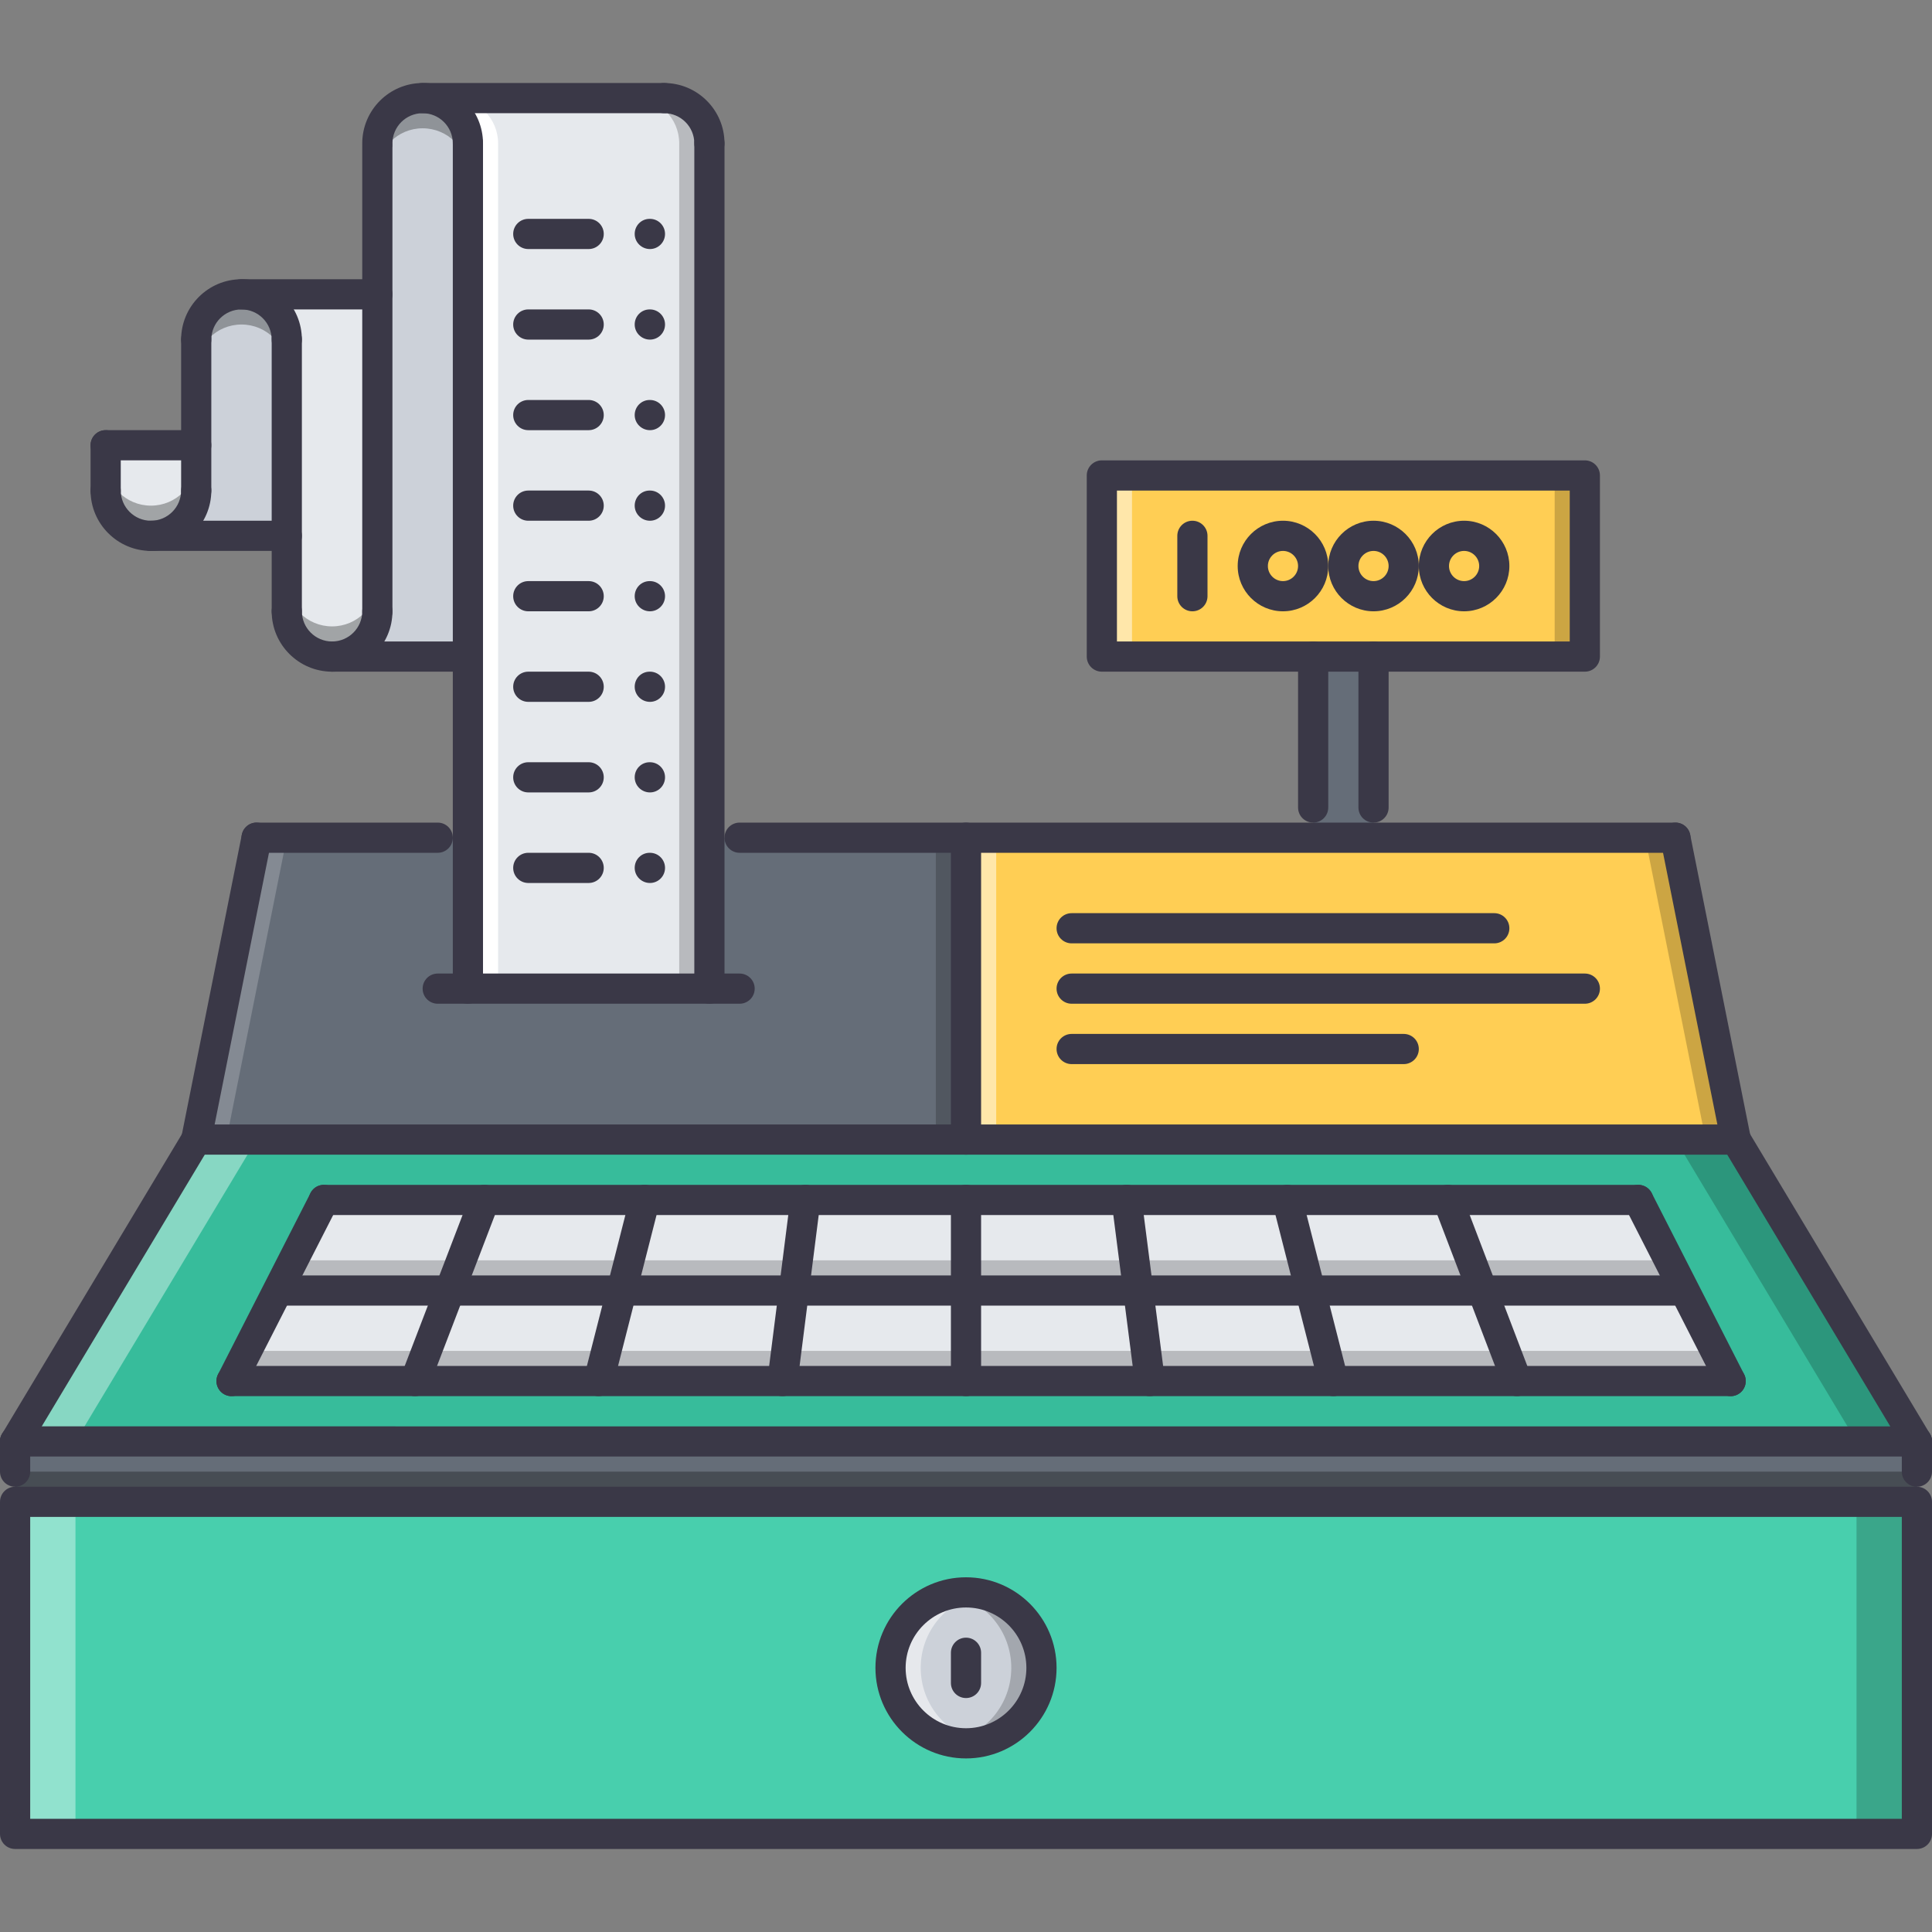 <?xml version="1.0" encoding="iso-8859-1"?>
<!-- Generator: Adobe Illustrator 19.0.0, SVG Export Plug-In . SVG Version: 6.00 Build 0)  -->
<svg version="1.1" id="Capa_1" xmlns="http://www.w3.org/2000/svg" xmlns:xlink="http://www.w3.org/1999/xlink" x="0px" y="0px"
	 viewBox="0 0 511.919 511.919" style="enable-background:new 0 0 511.919 511.919;" xml:space="preserve">
<rect x="0" y="0" width="511.919" height="511.919" fill="#808080" stroke="none"/>
<polygon style="fill:#656D78;" points="255.96,301.951 51.993,301.951 67.99,221.964 255.96,221.964 "/>
<g style="opacity:0.2;">
	<polygon style="fill:#FFFFFF;" points="67.99,221.964 51.993,301.951 59.992,301.951 75.989,221.964 	"/>
</g>
<path style="fill:#E6E9ED;" d="M123.981,261.958v-39.994v-47.992V37.994c0-6.64-5.358-11.998-11.998-11.998h63.99
	c6.639,0,11.998,5.358,11.998,11.998v183.97v39.994H123.981z"/>
<path style="fill:#FFFFFF;" d="M131.981,173.972V37.994c0-6.64-5.359-11.998-11.998-11.998h-7.999
	c6.64,0,11.998,5.358,11.998,11.998v135.978v47.992v39.994h7.999v-39.994V173.972z"/>
<g style="opacity:0.2;">
	<path d="M187.971,173.972V37.994c0-6.64-5.359-11.998-11.998-11.998h-7.999c6.64,0,11.998,5.358,11.998,11.998v135.978v47.992
		v39.994h7.999v-39.994V173.972z"/>
</g>
<rect x="291.95" y="125.979" style="fill:#FFCE54;" width="127.98" height="47.992"/>
<rect x="347.95" y="173.969" style="fill:#656D78;" width="15.997" height="47.992"/>
<polygon style="fill:#FFCE54;" points="459.927,301.951 255.96,301.951 255.96,221.964 443.93,221.964 "/>
<g style="opacity:0.2;">
	<polygon points="443.93,221.964 435.931,221.964 451.929,301.951 459.927,301.951 	"/>
</g>
<polygon style="fill:#37BC9B;" points="459.927,301.951 51.993,301.951 4.001,381.938 507.92,381.938 "/>
<g style="opacity:0.4;">
	<polygon style="fill:#FFFFFF;" points="51.993,301.951 4.001,381.938 19.998,381.938 67.99,301.951 	"/>
</g>
<g style="opacity:0.2;">
	<polygon points="459.927,301.951 507.92,381.938 491.922,381.938 443.93,301.951 	"/>
</g>
<polygon style="fill:#E6E9ED;" points="458.537,365.91 61.382,365.91 85.815,317.949 434.104,317.918 "/>
<rect x="4" y="397.939" style="fill:#48CFAD;" width="503.92" height="87.986"/>
<rect x="4" y="381.939" style="fill:#656D78;" width="503.92" height="15.997"/>
<circle style="fill:#CCD1D9;" cx="255.96" cy="441.929" r="19.997"/>
<g style="opacity:0.5;">
	<path style="fill:#FFFFFF;" d="M243.962,441.929c0-9.678,6.87-17.739,15.998-19.591c-1.293-0.266-2.629-0.405-4-0.405
		c-11.045,0-19.997,8.951-19.997,19.996c0,11.046,8.952,19.997,19.997,19.997c1.371,0,2.707-0.141,4-0.406
		C250.832,459.668,243.962,451.607,243.962,441.929z"/>
</g>
<g style="opacity:0.2;">
	<path d="M267.958,441.929c0,9.679-6.869,17.739-15.997,19.591c1.293,0.266,2.628,0.406,3.999,0.406
		c11.045,0,19.997-8.951,19.997-19.997c0-11.045-8.952-19.996-19.997-19.996c-1.371,0-2.706,0.14-3.999,0.405
		C261.089,424.189,267.958,432.251,267.958,441.929z"/>
</g>
<path style="fill:#E6E9ED;" d="M51.993,117.981v11.998c0,6.64-5.358,11.998-11.998,11.998s-11.998-5.358-11.998-11.998v-11.998
	H51.993z"/>
<path style="fill:#CCD1D9;" d="M75.989,89.985v51.992H39.995c6.64,0,11.998-5.358,11.998-11.998v-11.998V89.985
	c0-6.64,5.358-11.998,11.998-11.998S75.989,83.346,75.989,89.985z"/>
<path style="fill:#E6E9ED;" d="M99.985,77.987v83.986c0,6.64-5.358,11.998-11.998,11.998s-11.998-5.358-11.998-11.998v-19.996
	V89.985c0-6.64-5.358-11.998-11.998-11.998H99.985z"/>
<path style="fill:#CCD1D9;" d="M123.981,37.994v135.978H87.987c6.64,0,11.998-5.358,11.998-11.998V77.987V38.791v-0.797
	c0-6.64,5.358-11.998,11.998-11.998S123.981,31.355,123.981,37.994z"/>
<g style="opacity:0.3;">
	<path d="M111.983,25.996c-6.64,0-11.998,5.358-11.998,11.998v0.797v7.202c0-6.64,5.358-11.998,11.998-11.998
		s11.998,5.358,11.998,11.998v-7.999C123.981,31.355,118.623,25.996,111.983,25.996z"/>
</g>
<g style="opacity:0.3;">
	<path d="M63.991,77.987c-6.64,0-11.998,5.358-11.998,11.998v0.797v7.202c0-6.64,5.358-11.998,11.998-11.998
		s11.998,5.358,11.998,11.998v-7.999C75.989,83.346,70.631,77.987,63.991,77.987z"/>
</g>
<g style="opacity:0.3;">
	<path d="M87.987,173.972c6.64,0,11.998-5.358,11.998-11.998v-0.796v-7.202c0,6.64-5.358,11.998-11.998,11.998
		s-11.998-5.358-11.998-11.998v7.998C75.989,168.613,81.348,173.972,87.987,173.972z"/>
</g>
<g style="opacity:0.3;">
	<path d="M39.995,141.978c6.64,0,11.998-5.358,11.998-11.998v-0.797v-7.202c0,6.64-5.358,11.998-11.998,11.998
		s-11.998-5.358-11.998-11.998v7.999C27.997,136.619,33.356,141.978,39.995,141.978z"/>
</g>
<g style="opacity:0.2;">
	<polygon points="453.577,357.942 65.44,357.942 61.382,365.91 458.537,365.91 	"/>
</g>
<g style="opacity:0.2;">
	<polygon points="442.228,333.946 77.692,333.946 73.591,341.914 446.297,341.914 	"/>
</g>
<g style="opacity:0.4;">
	<rect x="4" y="397.939" style="fill:#FFFFFF;" width="15.997" height="87.986"/>
</g>
<g style="opacity:0.2;">
	<rect x="491.92" y="397.939" width="15.998" height="87.986"/>
</g>
<g style="opacity:0.3;">
	<rect x="4" y="389.939" width="503.92" height="7.998"/>
</g>
<g style="opacity:0.5;">
	<rect x="255.96" y="221.959" style="fill:#FFFFFF;" width="7.999" height="79.987"/>
</g>
<g style="opacity:0.2;">
	<rect x="247.96" y="221.959" width="7.999" height="79.987"/>
</g>
<g style="opacity:0.5;">
	<rect x="291.95" y="125.979" style="fill:#FFFFFF;" width="7.999" height="47.992"/>
</g>
<g style="opacity:0.2;">
	<rect x="411.94" y="125.979" width="7.999" height="47.992"/>
</g>
<g>
	<path style="fill:#3A3847;" d="M172.212,65.989c-2.207,0-4.038-1.788-4.038-3.999s1.75-3.999,3.96-3.999h0.078
		c2.211,0,4,1.788,4,3.999C176.212,64.201,174.423,65.989,172.212,65.989z"/>
	<path style="fill:#3A3847;" d="M172.212,89.985c-2.207,0-4.038-1.788-4.038-3.999s1.75-3.999,3.96-3.999h0.078
		c2.211,0,4,1.788,4,3.999S174.423,89.985,172.212,89.985z"/>
	<path style="fill:#3A3847;" d="M172.212,113.981c-2.207,0-4.038-1.788-4.038-3.999s1.75-3.999,3.96-3.999h0.078
		c2.211,0,4,1.788,4,3.999S174.423,113.981,172.212,113.981z"/>
	<path style="fill:#3A3847;" d="M172.212,137.978c-2.207,0-4.038-1.788-4.038-3.999s1.75-3.999,3.96-3.999h0.078
		c2.211,0,4,1.788,4,3.999S174.423,137.978,172.212,137.978z"/>
	<path style="fill:#3A3847;" d="M172.212,161.974c-2.207,0-4.038-1.788-4.038-3.999s1.75-3.999,3.96-3.999h0.078
		c2.211,0,4,1.788,4,3.999S174.423,161.974,172.212,161.974z"/>
	<path style="fill:#3A3847;" d="M172.212,185.97c-2.207,0-4.038-1.788-4.038-3.999s1.75-3.999,3.96-3.999h0.078
		c2.211,0,4,1.788,4,3.999S174.423,185.97,172.212,185.97z"/>
	<path style="fill:#3A3847;" d="M172.212,209.966c-2.207,0-4.038-1.788-4.038-3.999c0-2.21,1.75-3.999,3.96-3.999h0.078
		c2.211,0,4,1.789,4,3.999C176.211,208.178,174.423,209.966,172.212,209.966z"/>
	<path style="fill:#3A3847;" d="M172.212,233.963c-2.207,0-4.038-1.789-4.038-4c0-2.21,1.75-3.999,3.96-3.999h0.078
		c2.211,0,4,1.789,4,3.999C176.211,232.174,174.423,233.963,172.212,233.963z"/>
	<path style="fill:#3A3847;" d="M507.92,385.938c-1.359,0-2.68-0.694-3.43-1.944l-47.992-79.987
		c-1.133-1.891-0.523-4.351,1.367-5.483c1.906-1.148,4.358-0.523,5.491,1.375l47.992,79.987c1.133,1.89,0.523,4.351-1.367,5.483
		C509.333,385.758,508.622,385.938,507.92,385.938z"/>
	<path style="fill:#3A3847;" d="M507.92,489.922H4.001c-2.211,0-4-1.789-4-4v-87.986c0-2.21,1.789-3.999,4-3.999H507.92
		c2.21,0,3.999,1.789,3.999,3.999v87.986C511.919,488.133,510.13,489.922,507.92,489.922z M8,481.923h495.92v-79.987H8V481.923z"/>
	<path style="fill:#3A3847;" d="M4.001,393.937c-2.211,0-4-1.788-4-3.999v-7.999c0-2.21,1.789-3.999,4-3.999
		c2.21,0,3.999,1.789,3.999,3.999v7.999C8,392.148,6.211,393.937,4.001,393.937z"/>
	<path style="fill:#3A3847;" d="M507.92,393.937c-2.211,0-4-1.788-4-3.999v-7.999c0-2.21,1.789-3.999,4-3.999
		c2.21,0,3.999,1.789,3.999,3.999v7.999C511.919,392.148,510.13,393.937,507.92,393.937z"/>
	<path style="fill:#3A3847;" d="M507.92,385.938H4.001c-2.211,0-4-1.788-4-3.999c0-2.21,1.789-3.999,4-3.999H507.92
		c2.21,0,3.999,1.789,3.999,3.999C511.919,384.149,510.13,385.938,507.92,385.938z"/>
	<path style="fill:#3A3847;" d="M3.997,385.938c-0.699,0-1.41-0.18-2.055-0.569c-1.894-1.133-2.507-3.594-1.371-5.483l47.992-79.987
		c1.136-1.898,3.589-2.523,5.487-1.375c1.894,1.133,2.507,3.593,1.371,5.483L7.43,383.993C6.68,385.243,5.356,385.938,3.997,385.938
		z"/>
	<path style="fill:#3A3847;" d="M459.927,305.951H51.993c-2.211,0-4-1.789-4-4c0-2.21,1.789-3.999,4-3.999h407.934
		c2.211,0,4,1.789,4,3.999C463.927,304.162,462.138,305.951,459.927,305.951z"/>
	<path style="fill:#3A3847;" d="M255.96,465.926c-13.232,0-23.996-10.765-23.996-23.997c0-13.231,10.764-23.996,23.996-23.996
		s23.996,10.765,23.996,23.996C279.956,455.161,269.192,465.926,255.96,465.926z M255.96,425.932
		c-8.822,0-15.997,7.179-15.997,15.997c0,8.819,7.175,15.998,15.997,15.998c8.827,0,15.998-7.179,15.998-15.998
		S264.787,425.932,255.96,425.932z"/>
	<path style="fill:#3A3847;" d="M255.96,449.928c-2.21,0-3.999-1.789-3.999-3.999v-7.999c0-2.211,1.789-3.999,3.999-3.999
		c2.211,0,4,1.788,4,3.999v7.999C259.96,448.139,258.171,449.928,255.96,449.928z"/>
	<path style="fill:#3A3847;" d="M458.568,369.94c-1.453,0-2.859-0.797-3.562-2.179l-24.48-48c-1-1.969-0.219-4.375,1.749-5.375
		c1.977-1.016,4.374-0.227,5.382,1.75l24.473,47.984c1,1.969,0.227,4.375-1.742,5.382C459.803,369.8,459.186,369.94,458.568,369.94z
		"/>
	<path style="fill:#3A3847;" d="M401.937,369.94c-1.609,0-3.132-0.983-3.733-2.577l-18.317-47.984
		c-0.789-2.062,0.242-4.375,2.305-5.164c2.054-0.789,4.374,0.234,5.162,2.305l18.318,48c0.789,2.062-0.25,4.375-2.312,5.163
		C402.89,369.855,402.405,369.94,401.937,369.94z"/>
	<path style="fill:#3A3847;" d="M353.304,369.94c-1.789,0-3.421-1.202-3.874-3.015l-12.232-47.984
		c-0.547-2.141,0.734-4.32,2.874-4.867c2.156-0.531,4.32,0.742,4.875,2.883l12.232,48c0.547,2.141-0.75,4.319-2.891,4.858
		C353.96,369.901,353.624,369.94,353.304,369.94z"/>
	<path style="fill:#3A3847;" d="M304.671,369.94c-1.992,0-3.71-1.476-3.968-3.499l-6.155-47.977
		c-0.281-2.188,1.258-4.195,3.452-4.484c2.18-0.305,4.188,1.258,4.476,3.453l6.164,48.008c0.281,2.188-1.273,4.187-3.469,4.468
		C304.999,369.933,304.835,369.94,304.671,369.94z"/>
	<path style="fill:#3A3847;" d="M255.96,369.94c-2.21,0-3.999-1.788-3.999-3.999v-47.992c0-2.211,1.789-4,3.999-4
		c2.211,0,4,1.789,4,4v47.992C259.96,368.152,258.171,369.94,255.96,369.94z"/>
	<path style="fill:#3A3847;" d="M61.347,369.94c-0.613,0-1.234-0.141-1.815-0.438c-1.969-1.007-2.746-3.413-1.742-5.382
		l24.473-47.984c1-1.977,3.39-2.766,5.378-1.75c1.969,1,2.753,3.406,1.754,5.375l-24.48,48
		C64.206,369.144,62.8,369.94,61.347,369.94z"/>
	<path style="fill:#3A3847;" d="M109.983,369.94c-0.476,0-0.96-0.086-1.433-0.266c-2.062-0.788-3.093-3.101-2.3-5.163l18.396-47.992
		c0.793-2.07,3.105-3.086,5.167-2.305c2.062,0.789,3.093,3.102,2.301,5.164l-18.396,47.992
		C113.108,368.965,111.593,369.94,109.983,369.94z"/>
	<path style="fill:#3A3847;" d="M158.62,369.94c-0.332,0-0.664-0.039-1-0.125c-2.136-0.547-3.425-2.726-2.878-4.866l12.232-47.984
		c0.543-2.148,2.703-3.453,4.858-2.891c2.145,0.539,3.441,2.719,2.898,4.859l-12.24,48
		C162.026,368.738,160.401,369.94,158.62,369.94z"/>
	<path style="fill:#3A3847;" d="M207.331,369.94c-0.168,0-0.336-0.008-0.508-0.031c-2.19-0.281-3.741-2.28-3.464-4.468l6.081-47.992
		c0.281-2.195,2.316-3.742,4.472-3.469c2.191,0.281,3.742,2.281,3.465,4.469l-6.081,47.992
		C211.038,368.465,209.315,369.94,207.331,369.94z"/>
	<path style="fill:#3A3847;" d="M458.568,369.94H61.351c-2.21,0-3.999-1.788-3.999-3.999s1.789-4,3.999-4h397.218
		c2.21,0,3.999,1.789,3.999,4S460.778,369.94,458.568,369.94z"/>
	<path style="fill:#3A3847;" d="M434.088,321.948H85.827c-2.21,0-3.999-1.788-3.999-3.999s1.789-4,3.999-4h348.261
		c2.218,0,3.999,1.789,3.999,4S436.306,321.948,434.088,321.948z"/>
	<path style="fill:#3A3847;" d="M444.57,345.944H75.349c-2.21,0-3.999-1.788-3.999-3.999s1.789-4,3.999-4H444.57
		c2.211,0,3.999,1.789,3.999,4S446.781,345.944,444.57,345.944z"/>
	<path style="fill:#3A3847;" d="M51.997,305.951c-0.258,0-0.523-0.023-0.789-0.078c-2.164-0.43-3.569-2.539-3.136-4.703
		l15.998-79.986c0.434-2.172,2.496-3.602,4.706-3.141c2.164,0.43,3.57,2.539,3.136,4.702l-15.998,79.987
		C55.535,304.639,53.864,305.951,51.997,305.951z"/>
	<path style="fill:#3A3847;" d="M115.982,225.964H67.99c-2.21,0-3.999-1.789-3.999-4c0-2.21,1.789-3.999,3.999-3.999h47.992
		c2.211,0,4,1.789,4,3.999C119.982,224.175,118.193,225.964,115.982,225.964z"/>
	<path style="fill:#3A3847;" d="M459.927,305.951c-1.874,0-3.546-1.312-3.921-3.219l-15.997-79.987
		c-0.438-2.163,0.969-4.272,3.141-4.702c2.194-0.453,4.272,0.977,4.701,3.141l15.998,79.986c0.438,2.164-0.969,4.273-3.141,4.703
		C460.442,305.928,460.177,305.951,459.927,305.951z"/>
	<path style="fill:#3A3847;" d="M195.97,265.957h-79.987c-2.21,0-3.999-1.788-3.999-3.999c0-2.21,1.789-3.999,3.999-3.999h79.987
		c2.211,0,4,1.789,4,3.999C199.969,264.169,198.181,265.957,195.97,265.957z"/>
	<path style="fill:#3A3847;" d="M123.981,265.957c-2.21,0-3.999-1.788-3.999-3.999V37.994c0-2.211,1.789-3.999,3.999-3.999
		c2.211,0,4,1.788,4,3.999v223.964C127.981,264.169,126.192,265.957,123.981,265.957z"/>
	<path style="fill:#3A3847;" d="M99.985,165.974c-2.211,0-3.999-1.789-3.999-4V38.791c0-2.211,1.788-4,3.999-4s3.999,1.789,3.999,4
		v123.183C103.984,164.185,102.196,165.974,99.985,165.974z"/>
	<path style="fill:#3A3847;" d="M75.989,165.974c-2.211,0-4-1.789-4-4V89.985c0-2.21,1.789-3.999,4-3.999
		c2.21,0,3.999,1.789,3.999,3.999v71.988C79.988,164.185,78.2,165.974,75.989,165.974z"/>
	<path style="fill:#3A3847;" d="M187.971,265.957c-2.21,0-4-1.788-4-3.999V37.994c0-2.211,1.789-3.999,4-3.999s4,1.788,4,3.999
		v223.964C191.971,264.169,190.182,265.957,187.971,265.957z"/>
	<path style="fill:#3A3847;" d="M123.981,41.993c-2.21,0-3.999-1.789-3.999-3.999c0-4.413-3.59-7.999-7.999-7.999
		s-7.999,3.586-7.999,7.999c0,2.21-1.788,3.999-3.999,3.999s-3.999-1.789-3.999-3.999c0-8.819,7.174-15.998,15.997-15.998
		s15.998,7.179,15.998,15.998C127.981,40.204,126.192,41.993,123.981,41.993z"/>
	<path style="fill:#3A3847;" d="M75.989,93.985c-2.211,0-4-1.789-4-4c0-4.413-3.589-7.998-7.999-7.998s-7.999,3.585-7.999,7.998
		c0,2.211-1.789,4-3.999,4c-2.211,0-4-1.789-4-4c0-8.818,7.175-15.997,15.998-15.997s15.997,7.179,15.997,15.997
		C79.988,92.196,78.2,93.985,75.989,93.985z"/>
	<path style="fill:#3A3847;" d="M39.995,145.977c-8.823,0-15.998-7.179-15.998-15.997c0-2.211,1.789-4,4-4
		c2.21,0,3.999,1.789,3.999,4c0,4.413,3.589,7.998,7.999,7.998c4.409,0,7.999-3.585,7.999-7.998c0-2.211,1.789-4,4-4
		c2.21,0,3.999,1.789,3.999,4C55.992,138.798,48.818,145.977,39.995,145.977z"/>
	<path style="fill:#3A3847;" d="M87.987,177.972c-8.823,0-15.998-7.179-15.998-15.998c0-2.21,1.789-3.999,4-3.999
		c2.21,0,3.999,1.789,3.999,3.999c0,4.414,3.59,7.999,7.999,7.999s7.999-3.585,7.999-7.999c0-2.21,1.788-3.999,3.999-3.999
		s3.999,1.789,3.999,3.999C103.984,170.793,96.81,177.972,87.987,177.972z"/>
	<path style="fill:#3A3847;" d="M187.971,41.993c-2.21,0-4-1.789-4-3.999c0-4.413-3.589-7.999-7.999-7.999c-2.21,0-4-1.789-4-3.999
		c0-2.211,1.789-4,4-4c8.823,0,15.998,7.179,15.998,15.998C191.971,40.204,190.182,41.993,187.971,41.993z"/>
	<path style="fill:#3A3847;" d="M175.973,29.995h-63.99c-2.21,0-3.999-1.789-3.999-3.999c0-2.211,1.789-4,3.999-4h63.99
		c2.21,0,4,1.789,4,4C179.973,28.206,178.184,29.995,175.973,29.995z"/>
	<path style="fill:#3A3847;" d="M123.981,177.972H87.987c-2.211,0-3.999-1.789-3.999-4c0-2.21,1.788-3.999,3.999-3.999h35.994
		c2.211,0,4,1.789,4,3.999C127.981,176.183,126.192,177.972,123.981,177.972z"/>
	<path style="fill:#3A3847;" d="M99.985,81.987H63.991c-2.211,0-4-1.789-4-4c0-2.21,1.789-3.999,4-3.999h35.994
		c2.211,0,3.999,1.789,3.999,3.999C103.984,80.198,102.196,81.987,99.985,81.987z"/>
	<path style="fill:#3A3847;" d="M51.993,133.979c-2.211,0-4-1.789-4-3.999V89.985c0-2.21,1.789-3.999,4-3.999
		c2.21,0,3.999,1.789,3.999,3.999v39.994C55.992,132.189,54.204,133.979,51.993,133.979z"/>
	<path style="fill:#3A3847;" d="M27.997,133.979c-2.211,0-4-1.789-4-3.999v-11.998c0-2.211,1.789-4,4-4c2.21,0,3.999,1.789,3.999,4
		v11.998C31.996,132.189,30.208,133.979,27.997,133.979z"/>
	<path style="fill:#3A3847;" d="M51.993,121.98H27.997c-2.211,0-4-1.789-4-3.999c0-2.211,1.789-4,4-4h23.996
		c2.21,0,3.999,1.789,3.999,4C55.992,120.191,54.204,121.98,51.993,121.98z"/>
	<path style="fill:#3A3847;" d="M75.989,145.977H39.995c-2.211,0-4-1.789-4-3.999c0-2.211,1.789-4,4-4h35.994
		c2.21,0,3.999,1.789,3.999,4C79.988,144.188,78.2,145.977,75.989,145.977z"/>
	<path style="fill:#3A3847;" d="M443.93,225.964H195.97c-2.21,0-3.999-1.789-3.999-4c0-2.21,1.789-3.999,3.999-3.999h247.96
		c2.211,0,3.999,1.789,3.999,3.999C447.929,224.175,446.141,225.964,443.93,225.964z"/>
	<path style="fill:#3A3847;" d="M255.96,305.951c-2.21,0-3.999-1.789-3.999-4v-79.987c0-2.21,1.789-3.999,3.999-3.999
		c2.211,0,4,1.789,4,3.999v79.987C259.96,304.162,258.171,305.951,255.96,305.951z"/>
	<path style="fill:#3A3847;" d="M395.938,249.96H283.956c-2.211,0-4-1.789-4-3.999c0-2.211,1.789-4,4-4h111.981
		c2.211,0,3.999,1.789,3.999,4C399.937,248.171,398.148,249.96,395.938,249.96z"/>
	<path style="fill:#3A3847;" d="M419.934,265.957H283.956c-2.211,0-4-1.788-4-3.999c0-2.21,1.789-3.999,4-3.999h135.978
		c2.211,0,3.999,1.789,3.999,3.999C423.933,264.169,422.145,265.957,419.934,265.957z"/>
	<path style="fill:#3A3847;" d="M371.941,281.955h-87.985c-2.211,0-4-1.789-4-4c0-2.21,1.789-3.999,4-3.999h87.985
		c2.211,0,3.999,1.789,3.999,3.999C375.94,280.166,374.152,281.955,371.941,281.955z"/>
	<path style="fill:#3A3847;" d="M347.945,217.965c-2.21,0-3.999-1.789-3.999-3.999v-39.994c0-2.21,1.789-3.999,3.999-3.999
		c2.211,0,3.999,1.789,3.999,3.999v39.994C351.944,216.176,350.156,217.965,347.945,217.965z"/>
	<path style="fill:#3A3847;" d="M363.942,217.965c-2.21,0-3.999-1.789-3.999-3.999v-39.994c0-2.21,1.789-3.999,3.999-3.999
		c2.211,0,4,1.789,4,3.999v39.994C367.942,216.176,366.153,217.965,363.942,217.965z"/>
	<path style="fill:#3A3847;" d="M419.934,177.972h-127.98c-2.21,0-3.999-1.789-3.999-4V125.98c0-2.21,1.789-3.999,3.999-3.999
		h127.979c2.211,0,3.999,1.789,3.999,3.999v47.992C423.933,176.183,422.145,177.972,419.934,177.972z M295.954,169.973h119.98
		V129.98h-119.98V169.973z"/>
	<path style="fill:#3A3847;" d="M315.95,161.974c-2.21,0-3.999-1.788-3.999-3.999v-15.997c0-2.211,1.789-4,3.999-4
		c2.211,0,4,1.789,4,4v15.997C319.95,160.186,318.161,161.974,315.95,161.974z"/>
	<path style="fill:#3A3847;" d="M339.946,161.974c-6.615,0-11.998-5.382-11.998-11.998s5.383-11.998,11.998-11.998
		c6.616,0,11.998,5.382,11.998,11.998S346.563,161.974,339.946,161.974z M339.946,145.977c-2.202,0-3.999,1.797-3.999,3.999
		c0,2.203,1.797,4,3.999,4c2.203,0,4-1.797,4-4S342.149,145.977,339.946,145.977z"/>
	<path style="fill:#3A3847;" d="M363.942,161.974c-6.615,0-11.998-5.382-11.998-11.998s5.383-11.998,11.998-11.998
		c6.616,0,11.998,5.382,11.998,11.998S370.559,161.974,363.942,161.974z M363.942,145.977c-2.202,0-3.999,1.797-3.999,3.999
		c0,2.203,1.797,4,3.999,4c2.203,0,4-1.797,4-4S366.146,145.977,363.942,145.977z"/>
	<path style="fill:#3A3847;" d="M387.939,161.974c-6.615,0-11.998-5.382-11.998-11.998s5.383-11.998,11.998-11.998
		c6.617,0,11.998,5.382,11.998,11.998S394.556,161.974,387.939,161.974z M387.939,145.977c-2.202,0-3.999,1.797-3.999,3.999
		c0,2.203,1.797,4,3.999,4c2.203,0,4-1.797,4-4S390.142,145.977,387.939,145.977z"/>
	<path style="fill:#3A3847;" d="M155.977,65.989h-15.998c-2.21,0-4-1.788-4-3.999s1.789-3.999,4-3.999h15.998
		c2.21,0,3.999,1.788,3.999,3.999C159.976,64.201,158.187,65.989,155.977,65.989z"/>
	<path style="fill:#3A3847;" d="M155.977,89.985h-15.998c-2.21,0-4-1.788-4-3.999s1.789-3.999,4-3.999h15.998
		c2.21,0,3.999,1.788,3.999,3.999S158.187,89.985,155.977,89.985z"/>
	<path style="fill:#3A3847;" d="M155.977,113.981h-15.998c-2.21,0-4-1.788-4-3.999s1.789-3.999,4-3.999h15.998
		c2.21,0,3.999,1.788,3.999,3.999S158.187,113.981,155.977,113.981z"/>
	<path style="fill:#3A3847;" d="M155.977,137.978h-15.998c-2.21,0-4-1.788-4-3.999s1.789-3.999,4-3.999h15.998
		c2.21,0,3.999,1.788,3.999,3.999S158.187,137.978,155.977,137.978z"/>
	<path style="fill:#3A3847;" d="M155.977,161.974h-15.998c-2.21,0-4-1.788-4-3.999s1.789-3.999,4-3.999h15.998
		c2.21,0,3.999,1.788,3.999,3.999S158.187,161.974,155.977,161.974z"/>
	<path style="fill:#3A3847;" d="M155.977,185.97h-15.998c-2.21,0-4-1.788-4-3.999s1.789-3.999,4-3.999h15.998
		c2.21,0,3.999,1.788,3.999,3.999S158.187,185.97,155.977,185.97z"/>
	<path style="fill:#3A3847;" d="M155.977,209.966h-15.998c-2.21,0-4-1.788-4-3.999c0-2.21,1.789-3.999,4-3.999h15.998
		c2.21,0,3.999,1.789,3.999,3.999C159.976,208.178,158.187,209.966,155.977,209.966z"/>
	<path style="fill:#3A3847;" d="M155.977,233.963h-15.998c-2.21,0-4-1.789-4-4c0-2.21,1.789-3.999,4-3.999h15.998
		c2.21,0,3.999,1.789,3.999,3.999C159.976,232.174,158.187,233.963,155.977,233.963z"/>
</g>
<g>
</g>
<g>
</g>
<g>
</g>
<g>
</g>
<g>
</g>
<g>
</g>
<g>
</g>
<g>
</g>
<g>
</g>
<g>
</g>
<g>
</g>
<g>
</g>
<g>
</g>
<g>
</g>
<g>
</g>
</svg>
